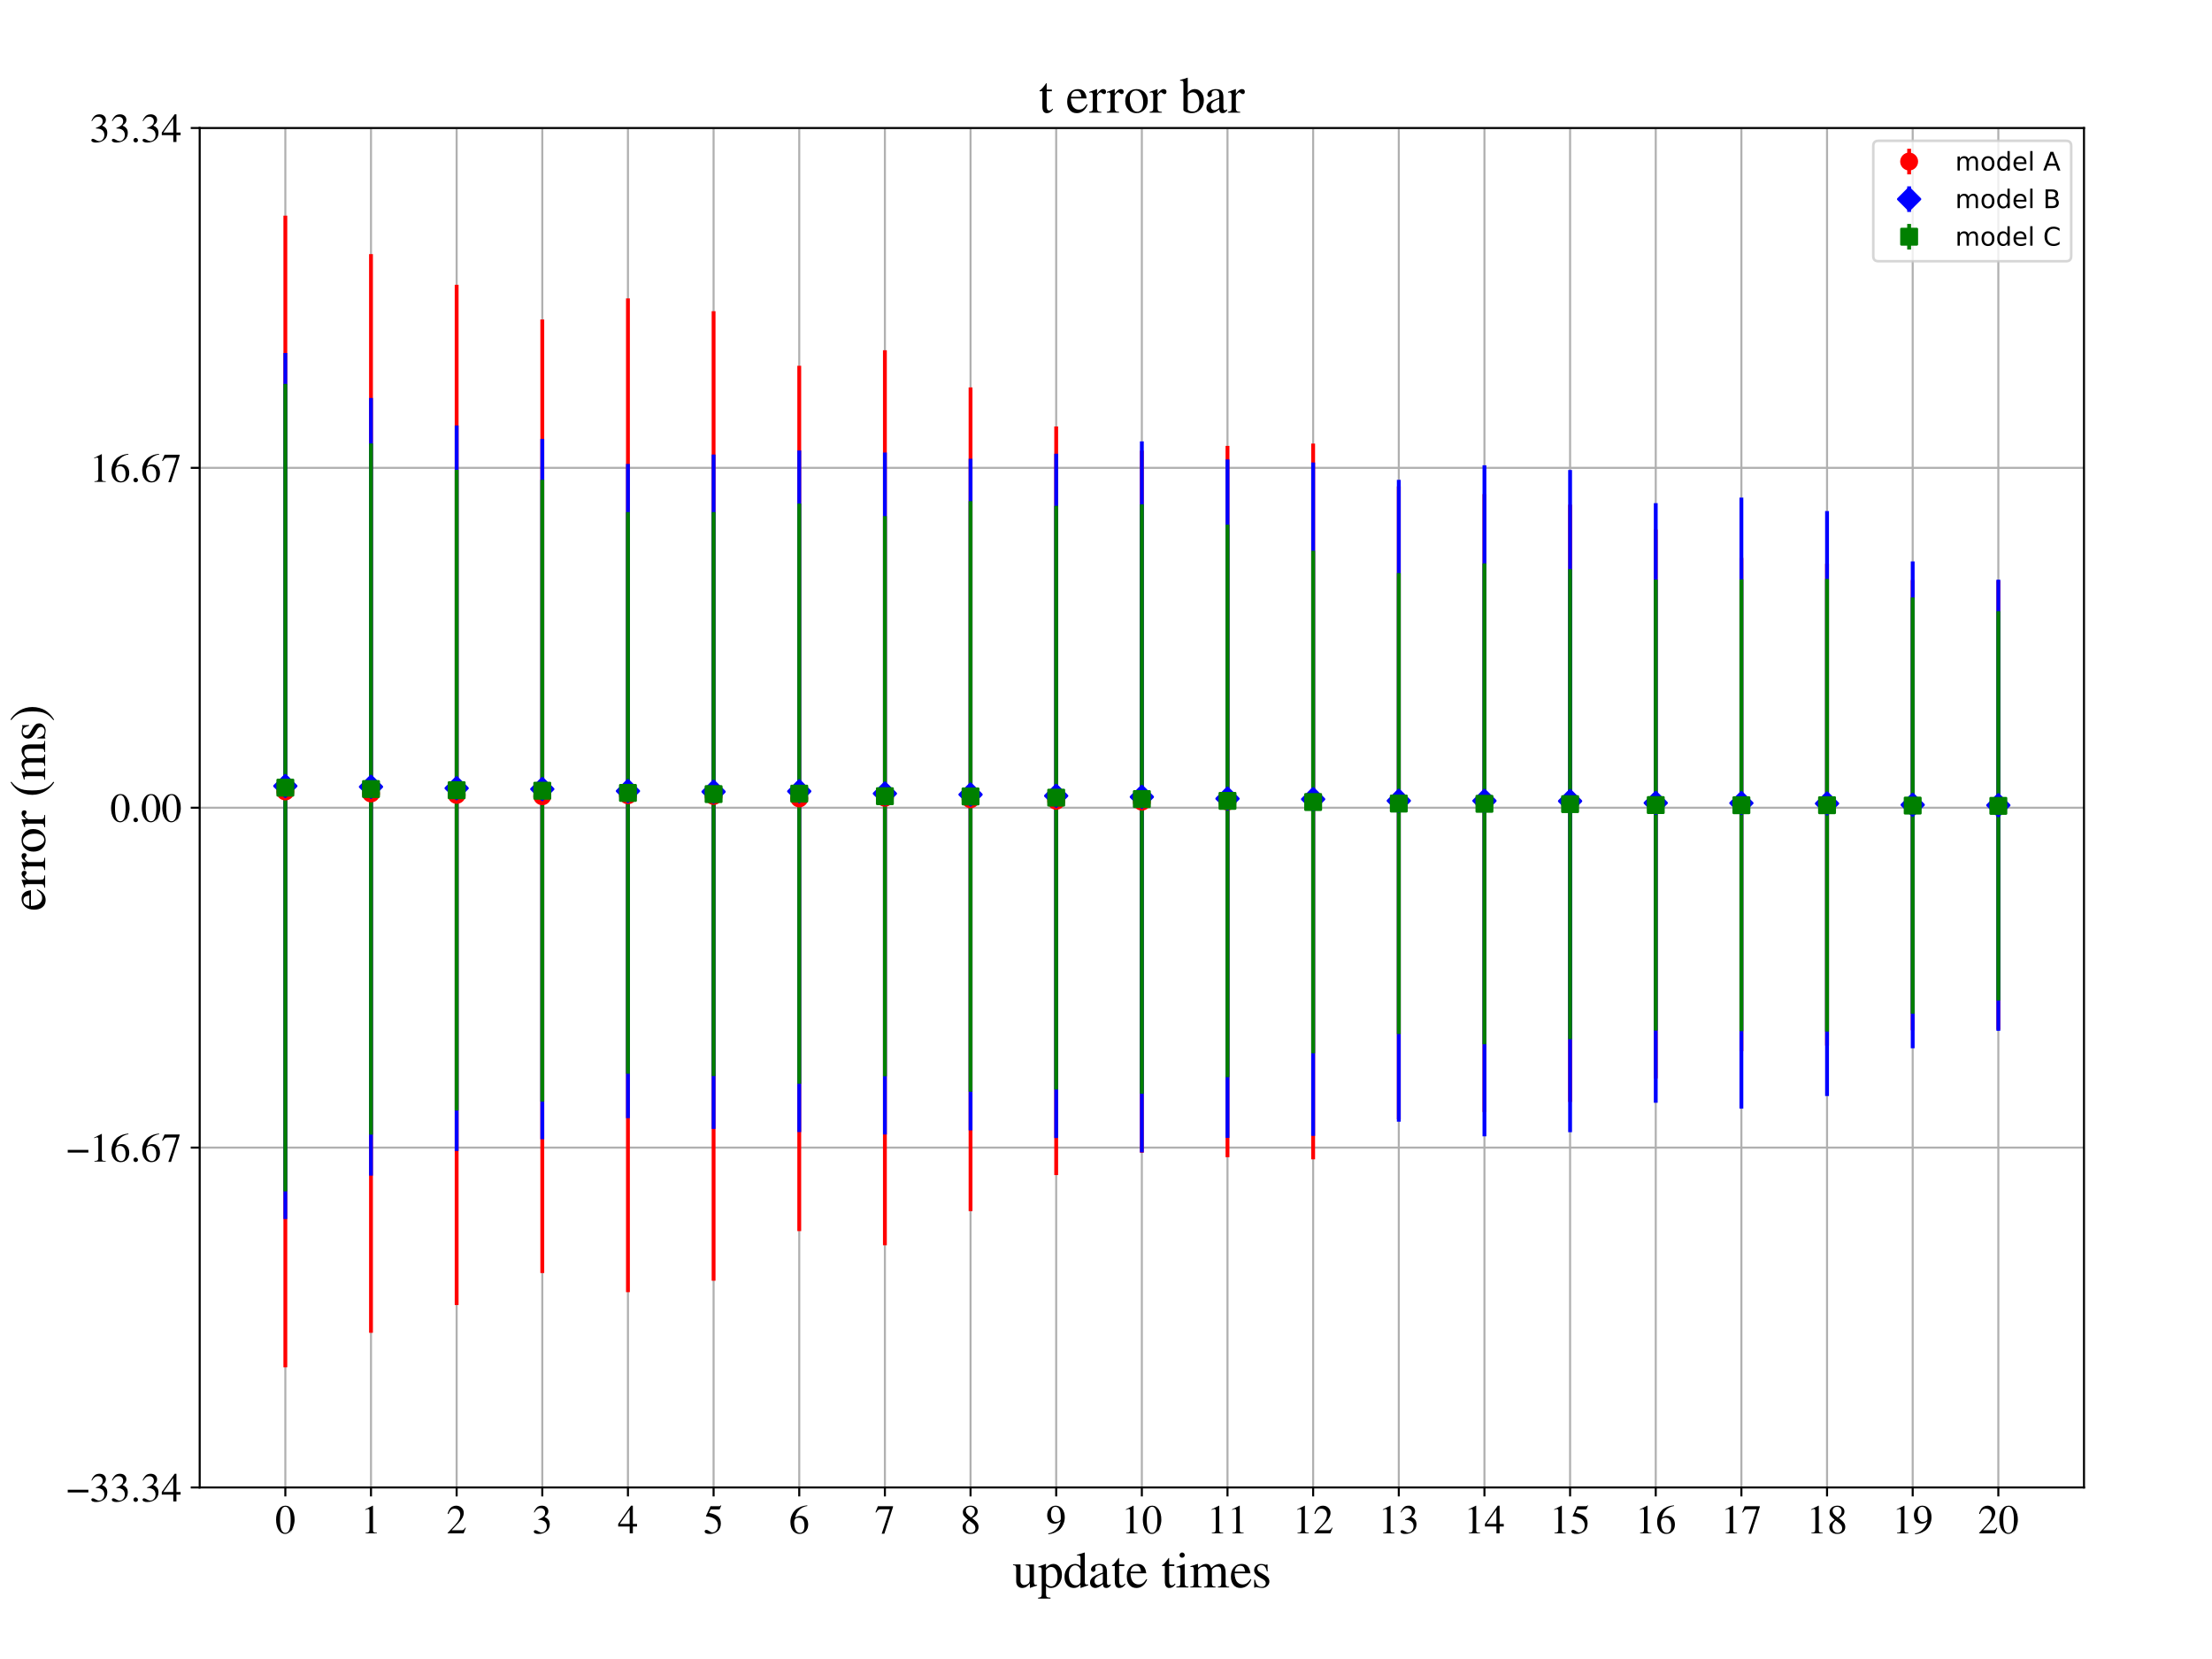 <?xml version="1.0" encoding="utf-8" standalone="no"?>
<!DOCTYPE svg PUBLIC "-//W3C//DTD SVG 1.1//EN"
  "http://www.w3.org/Graphics/SVG/1.1/DTD/svg11.dtd">
<!-- Created with matplotlib (https://matplotlib.org/) -->
<svg height="648pt" version="1.1" viewBox="0 0 864 648" width="864pt" xmlns="http://www.w3.org/2000/svg" xmlns:xlink="http://www.w3.org/1999/xlink">
 <defs>
  <style type="text/css">
*{stroke-linecap:butt;stroke-linejoin:round;}
  </style>
 </defs>
 <g id="figure_1">
  <g id="patch_1">
   <path d="M 0 648 
L 864 648 
L 864 0 
L 0 0 
z
" style="fill:#ffffff;"/>
  </g>
  <g id="axes_1">
   <g id="patch_2">
    <path d="M 78 581 
L 814 581 
L 814 50 
L 78 50 
z
" style="fill:#ffffff;"/>
   </g>
   <g id="matplotlib.axis_1">
    <g id="xtick_1">
     <g id="line2d_1">
      <path clip-path="url(#pf1cd68a238)" d="M 111.455 581 
L 111.455 50 
" style="fill:none;stroke:#b0b0b0;stroke-linecap:square;stroke-width:0.8;"/>
     </g>
     <g id="line2d_2">
      <defs>
       <path d="M 0 0 
L 0 3.5 
" id="m8380dbea82" style="stroke:#000000;stroke-width:0.8;"/>
      </defs>
      <g>
       <use style="stroke:#000000;stroke-width:0.8;" x="111.455" xlink:href="#m8380dbea82" y="581"/>
      </g>
     </g>
     <g id="text_1">
      <!-- 0 -->
      <defs>
       <path d="M 47.594 17.797 
Q 35.203 -1.406 25 -1.406 
Q 14.797 -1.406 8.594 8.391 
Q 2.406 18.203 2.406 33.594 
Q 2.406 48.094 8.594 57.844 
Q 14.797 67.594 25.406 67.594 
Q 35.203 67.594 41.391 58 
Q 47.594 48.406 47.594 33 
Q 47.594 17.797 35.203 -1.406 
z
M 25.094 65 
Q 12 65 12 32.703 
Q 12 1.203 25 1.203 
Q 38 1.203 38 32.797 
Q 38 48.5 34.703 56.75 
Q 31.406 65 25.094 65 
z
" id="FreeSerif-48"/>
      </defs>
      <g transform="translate(107.455 598.928)scale(0.16 -0.16)">
       <use xlink:href="#FreeSerif-48"/>
      </g>
     </g>
    </g>
    <g id="xtick_2">
     <g id="line2d_3">
      <path clip-path="url(#pf1cd68a238)" d="M 144.909 581 
L 144.909 50 
" style="fill:none;stroke:#b0b0b0;stroke-linecap:square;stroke-width:0.8;"/>
     </g>
     <g id="line2d_4">
      <g>
       <use style="stroke:#000000;stroke-width:0.8;" x="144.909" xlink:href="#m8380dbea82" y="581"/>
      </g>
     </g>
     <g id="text_2">
      <!-- 1 -->
      <defs>
       <path d="M 18.297 59.297 
Q 16.5 59.297 11.094 57.094 
L 11.094 58.5 
L 29.094 67.594 
L 29.906 67.406 
L 29.906 7.406 
Q 29.906 3.797 31.703 2.688 
Q 33.5 1.594 39.406 1.5 
L 39.406 0 
L 11.797 0 
L 11.797 1.5 
Q 17.406 1.703 19.344 3.141 
Q 21.297 4.594 21.297 9.297 
L 21.297 54.594 
Q 21.297 59.297 18.297 59.297 
z
" id="FreeSerif-49"/>
      </defs>
      <g transform="translate(140.909 598.928)scale(0.16 -0.16)">
       <use xlink:href="#FreeSerif-49"/>
      </g>
     </g>
    </g>
    <g id="xtick_3">
     <g id="line2d_5">
      <path clip-path="url(#pf1cd68a238)" d="M 178.364 581 
L 178.364 50 
" style="fill:none;stroke:#b0b0b0;stroke-linecap:square;stroke-width:0.8;"/>
     </g>
     <g id="line2d_6">
      <g>
       <use style="stroke:#000000;stroke-width:0.8;" x="178.364" xlink:href="#m8380dbea82" y="581"/>
      </g>
     </g>
     <g id="text_3">
      <!-- 2 -->
      <defs>
       <path d="M 3.094 47.703 
Q 3.594 50 4.094 51.703 
Q 4.594 53.406 6.25 56.656 
Q 7.906 59.906 9.953 62.047 
Q 12 64.203 15.641 65.891 
Q 19.297 67.594 23.906 67.594 
Q 31.703 67.594 37.047 62.5 
Q 42.406 57.406 42.406 49.906 
Q 42.406 38.594 29.594 25.203 
L 12.797 7.594 
L 36.703 7.594 
Q 40.094 7.594 41.75 8.75 
Q 43.406 9.906 46.203 14.203 
L 47.5 13.703 
L 42 0 
L 3 0 
L 3 1.203 
L 20.797 20.094 
Q 33.797 33.906 33.797 46.094 
Q 33.797 52.406 29.891 56.297 
Q 26 60.203 19.703 60.203 
Q 14.5 60.203 11.344 57.344 
Q 8.203 54.5 5.203 47.203 
z
" id="FreeSerif-50"/>
      </defs>
      <g transform="translate(174.364 598.928)scale(0.16 -0.16)">
       <use xlink:href="#FreeSerif-50"/>
      </g>
     </g>
    </g>
    <g id="xtick_4">
     <g id="line2d_7">
      <path clip-path="url(#pf1cd68a238)" d="M 211.818 581 
L 211.818 50 
" style="fill:none;stroke:#b0b0b0;stroke-linecap:square;stroke-width:0.8;"/>
     </g>
     <g id="line2d_8">
      <g>
       <use style="stroke:#000000;stroke-width:0.8;" x="211.818" xlink:href="#m8380dbea82" y="581"/>
      </g>
     </g>
     <g id="text_4">
      <!-- 3 -->
      <defs>
       <path d="M 8.094 7.797 
Q 10.406 7.797 14.953 5 
Q 19.5 2.203 22.906 2.203 
Q 28.406 2.203 32.203 6.5 
Q 36 10.797 36 17.094 
Q 36 21 34.641 24 
Q 33.297 27 31.188 28.641 
Q 29.094 30.297 26.188 31.344 
Q 23.297 32.406 20.75 32.703 
Q 18.203 33 15.297 33 
L 15.297 34.297 
Q 18.703 35.5 21.141 36.641 
Q 23.594 37.797 26.297 39.75 
Q 29 41.703 30.453 44.5 
Q 31.906 47.297 31.906 50.906 
Q 31.906 55.594 28.844 58.594 
Q 25.797 61.594 20.906 61.594 
Q 16.203 61.594 12.641 59.047 
Q 9.094 56.5 6 51 
L 4.5 51.406 
Q 7.094 58.5 11.547 63.047 
Q 16 67.594 24.203 67.594 
Q 31.094 67.594 35.438 63.797 
Q 39.797 60 39.797 53.906 
Q 39.797 49.797 37.688 46.688 
Q 35.594 43.594 30.406 40.094 
Q 36.406 37.5 39.797 33.453 
Q 43.203 29.406 43.203 21.906 
Q 43.203 11.297 35.344 4.938 
Q 27.5 -1.406 15.594 -1.406 
Q 10.406 -1.406 7.344 0.141 
Q 4.297 1.703 4.297 4.297 
Q 4.297 5.906 5.344 6.844 
Q 6.406 7.797 8.094 7.797 
z
" id="FreeSerif-51"/>
      </defs>
      <g transform="translate(207.818 598.928)scale(0.16 -0.16)">
       <use xlink:href="#FreeSerif-51"/>
      </g>
     </g>
    </g>
    <g id="xtick_5">
     <g id="line2d_9">
      <path clip-path="url(#pf1cd68a238)" d="M 245.273 581 
L 245.273 50 
" style="fill:none;stroke:#b0b0b0;stroke-linecap:square;stroke-width:0.8;"/>
     </g>
     <g id="line2d_10">
      <g>
       <use style="stroke:#000000;stroke-width:0.8;" x="245.273" xlink:href="#m8380dbea82" y="581"/>
      </g>
     </g>
     <g id="text_5">
      <!-- 4 -->
      <defs>
       <path d="M 47.203 23.094 
L 47.203 16.703 
L 37 16.703 
L 37 0 
L 29.297 0 
L 29.297 16.703 
L 1.203 16.703 
L 1.203 23.094 
L 32.594 67.594 
L 37 67.594 
L 37 23.094 
z
M 29.203 23.094 
L 29.203 57.406 
L 5.203 23.094 
z
" id="FreeSerif-52"/>
      </defs>
      <g transform="translate(241.273 598.928)scale(0.16 -0.16)">
       <use xlink:href="#FreeSerif-52"/>
      </g>
     </g>
    </g>
    <g id="xtick_6">
     <g id="line2d_11">
      <path clip-path="url(#pf1cd68a238)" d="M 278.727 581 
L 278.727 50 
" style="fill:none;stroke:#b0b0b0;stroke-linecap:square;stroke-width:0.8;"/>
     </g>
     <g id="line2d_12">
      <g>
       <use style="stroke:#000000;stroke-width:0.8;" x="278.727" xlink:href="#m8380dbea82" y="581"/>
      </g>
     </g>
     <g id="text_6">
      <!-- 5 -->
      <defs>
       <path d="M 35.703 19.406 
Q 35.703 24.703 33.344 28.797 
Q 31 32.906 27.641 35.156 
Q 24.297 37.406 20.141 38.844 
Q 16 40.297 12.953 40.75 
Q 9.906 41.203 7.594 41.203 
Q 6.406 41.203 6.406 42 
Q 6.406 42.297 6.5 42.5 
L 17.406 66.203 
L 38.297 66.203 
Q 39.906 66.203 40.844 66.703 
Q 41.797 67.203 42.906 68.797 
L 43.797 68.094 
L 40 59.203 
Q 39.594 58.297 37.703 58.297 
L 18.094 58.297 
L 13.906 49.797 
Q 28.5 47.203 35.594 41.344 
Q 42.703 35.5 42.703 24.203 
Q 42.703 18.297 40.844 13.688 
Q 39 9.094 36.141 6.297 
Q 33.297 3.5 29.547 1.703 
Q 25.797 -0.094 22.344 -0.75 
Q 18.906 -1.406 15.406 -1.406 
Q 9.797 -1.406 6.5 0.25 
Q 3.203 1.906 3.203 4.797 
Q 3.203 8.5 7.5 8.5 
Q 10.297 8.5 14.75 5.391 
Q 19.203 2.297 21.797 2.297 
Q 27.703 2.297 31.703 7.25 
Q 35.703 12.203 35.703 19.406 
z
" id="FreeSerif-53"/>
      </defs>
      <g transform="translate(274.727 598.928)scale(0.16 -0.16)">
       <use xlink:href="#FreeSerif-53"/>
      </g>
     </g>
    </g>
    <g id="xtick_7">
     <g id="line2d_13">
      <path clip-path="url(#pf1cd68a238)" d="M 312.182 581 
L 312.182 50 
" style="fill:none;stroke:#b0b0b0;stroke-linecap:square;stroke-width:0.8;"/>
     </g>
     <g id="line2d_14">
      <g>
       <use style="stroke:#000000;stroke-width:0.8;" x="312.182" xlink:href="#m8380dbea82" y="581"/>
      </g>
     </g>
     <g id="text_7">
      <!-- 6 -->
      <defs>
       <path d="M 25.797 -1.406 
Q 15.703 -1.406 9.547 6.641 
Q 3.406 14.703 3.406 27.906 
Q 3.406 32 4.203 36.344 
Q 5 40.703 7.703 46.25 
Q 10.406 51.797 14.703 56.188 
Q 19 60.594 26.75 64.047 
Q 34.5 67.5 44.594 68.406 
L 44.797 66.797 
Q 33 64.906 25.094 57.25 
Q 17.203 49.594 15.203 38.297 
Q 19.906 41.094 22.297 41.938 
Q 24.703 42.797 28 42.797 
Q 36.594 42.797 41.688 37.141 
Q 46.797 31.5 46.797 21.906 
Q 46.797 11.594 40.938 5.094 
Q 35.094 -1.406 25.797 -1.406 
z
M 24.203 38.203 
Q 17.406 38.203 15.047 35.203 
Q 12.703 32.203 12.703 26.297 
Q 12.703 14.703 16.5 8.047 
Q 20.297 1.406 26.906 1.406 
Q 32.203 1.406 35 5.844 
Q 37.797 10.297 37.797 18.5 
Q 37.797 27.906 34.25 33.047 
Q 30.703 38.203 24.203 38.203 
z
" id="FreeSerif-54"/>
      </defs>
      <g transform="translate(308.182 598.928)scale(0.16 -0.16)">
       <use xlink:href="#FreeSerif-54"/>
      </g>
     </g>
    </g>
    <g id="xtick_8">
     <g id="line2d_15">
      <path clip-path="url(#pf1cd68a238)" d="M 345.636 581 
L 345.636 50 
" style="fill:none;stroke:#b0b0b0;stroke-linecap:square;stroke-width:0.8;"/>
     </g>
     <g id="line2d_16">
      <g>
       <use style="stroke:#000000;stroke-width:0.8;" x="345.636" xlink:href="#m8380dbea82" y="581"/>
      </g>
     </g>
     <g id="text_8">
      <!-- 7 -->
      <defs>
       <path d="M 44.906 66.203 
L 44.906 64.594 
L 23.703 -0.797 
L 17.203 -0.797 
L 37 58.797 
L 15.297 58.797 
Q 11.203 58.797 9.047 57.297 
Q 6.906 55.797 3.703 50.703 
L 2 51.5 
L 7.906 66.203 
z
" id="FreeSerif-55"/>
      </defs>
      <g transform="translate(341.636 598.928)scale(0.16 -0.16)">
       <use xlink:href="#FreeSerif-55"/>
      </g>
     </g>
    </g>
    <g id="xtick_9">
     <g id="line2d_17">
      <path clip-path="url(#pf1cd68a238)" d="M 379.091 581 
L 379.091 50 
" style="fill:none;stroke:#b0b0b0;stroke-linecap:square;stroke-width:0.8;"/>
     </g>
     <g id="line2d_18">
      <g>
       <use style="stroke:#000000;stroke-width:0.8;" x="379.091" xlink:href="#m8380dbea82" y="581"/>
      </g>
     </g>
     <g id="text_9">
      <!-- 8 -->
      <defs>
       <path d="M 29 37.094 
Q 38 30.406 41.25 25.844 
Q 44.5 21.297 44.5 15.5 
Q 44.5 7.797 39.141 3.188 
Q 33.797 -1.406 24.797 -1.406 
Q 16.297 -1.406 10.938 3.188 
Q 5.594 7.797 5.594 15.094 
Q 5.594 20.203 8.047 23.641 
Q 10.5 27.094 18.594 33.203 
Q 10.703 40.094 8.453 43.5 
Q 6.203 46.906 6.203 51.797 
Q 6.203 58.594 11.594 63.094 
Q 17 67.594 25.203 67.594 
Q 32.703 67.594 37.547 63.594 
Q 42.406 59.594 42.406 53.406 
Q 42.406 48.297 39.406 44.688 
Q 36.406 41.094 29 37.094 
z
M 21.203 31.203 
Q 16.797 27.703 15 24.203 
Q 13.203 20.703 13.203 15.906 
Q 13.203 9.406 16.703 5.406 
Q 20.203 1.406 25.906 1.406 
Q 30.797 1.406 33.844 4.453 
Q 36.906 7.5 36.906 12.406 
Q 36.906 14 36.547 15.391 
Q 36.203 16.797 35.844 17.844 
Q 35.5 18.906 34.453 20.203 
Q 33.406 21.5 32.75 22.25 
Q 32.094 23 30.391 24.391 
Q 28.703 25.797 27.844 26.391 
Q 27 27 24.641 28.703 
Q 22.297 30.406 21.203 31.203 
z
M 26.094 38.906 
Q 26.203 39 27.453 39.844 
Q 28.703 40.703 29.25 41.203 
Q 29.797 41.703 30.938 42.75 
Q 32.094 43.797 32.688 44.75 
Q 33.297 45.703 34.047 47.047 
Q 34.797 48.406 35.141 50.047 
Q 35.5 51.703 35.5 53.5 
Q 35.5 58.703 32.5 61.75 
Q 29.5 64.797 24.406 64.797 
Q 19.703 64.797 16.641 62 
Q 13.594 59.203 13.594 54.906 
Q 13.594 50.703 16.5 47 
Q 19.406 43.297 26.094 38.906 
z
" id="FreeSerif-56"/>
      </defs>
      <g transform="translate(375.091 598.928)scale(0.16 -0.16)">
       <use xlink:href="#FreeSerif-56"/>
      </g>
     </g>
    </g>
    <g id="xtick_10">
     <g id="line2d_19">
      <path clip-path="url(#pf1cd68a238)" d="M 412.545 581 
L 412.545 50 
" style="fill:none;stroke:#b0b0b0;stroke-linecap:square;stroke-width:0.8;"/>
     </g>
     <g id="line2d_20">
      <g>
       <use style="stroke:#000000;stroke-width:0.8;" x="412.545" xlink:href="#m8380dbea82" y="581"/>
      </g>
     </g>
     <g id="text_10">
      <!-- 9 -->
      <defs>
       <path d="M 5.906 -2.203 
L 5.594 -0.203 
Q 17 1.797 24.953 9.5 
Q 32.906 17.203 36 29.406 
Q 28.594 23.703 21 23.703 
Q 12.906 23.703 7.953 29.297 
Q 3 34.906 3 44 
Q 3 54.094 8.953 60.844 
Q 14.906 67.594 23.797 67.594 
Q 33.5 67.594 39.703 59.688 
Q 45.906 51.797 45.906 39.406 
Q 45.906 35.406 45.203 31.203 
Q 44.5 27 41.953 21.25 
Q 39.406 15.5 35.297 10.953 
Q 31.203 6.406 23.594 2.703 
Q 16 -1 5.906 -2.203 
z
M 24.594 28 
Q 26.5 28 28.891 28.547 
Q 31.297 29.094 33.75 30.938 
Q 36.203 32.797 36.203 35.5 
L 36.203 39.406 
Q 36.203 64.797 23 64.797 
Q 19.906 64.797 17.703 63.141 
Q 15.5 61.5 14.344 58.797 
Q 13.203 56.094 12.703 53.297 
Q 12.203 50.5 12.203 47.406 
Q 12.203 38.5 15.547 33.25 
Q 18.906 28 24.594 28 
z
" id="FreeSerif-57"/>
      </defs>
      <g transform="translate(408.545 598.928)scale(0.16 -0.16)">
       <use xlink:href="#FreeSerif-57"/>
      </g>
     </g>
    </g>
    <g id="xtick_11">
     <g id="line2d_21">
      <path clip-path="url(#pf1cd68a238)" d="M 446 581 
L 446 50 
" style="fill:none;stroke:#b0b0b0;stroke-linecap:square;stroke-width:0.8;"/>
     </g>
     <g id="line2d_22">
      <g>
       <use style="stroke:#000000;stroke-width:0.8;" x="446" xlink:href="#m8380dbea82" y="581"/>
      </g>
     </g>
     <g id="text_11">
      <!-- 10 -->
      <g transform="translate(438 598.928)scale(0.16 -0.16)">
       <use xlink:href="#FreeSerif-49"/>
       <use x="50" xlink:href="#FreeSerif-48"/>
      </g>
     </g>
    </g>
    <g id="xtick_12">
     <g id="line2d_23">
      <path clip-path="url(#pf1cd68a238)" d="M 479.455 581 
L 479.455 50 
" style="fill:none;stroke:#b0b0b0;stroke-linecap:square;stroke-width:0.8;"/>
     </g>
     <g id="line2d_24">
      <g>
       <use style="stroke:#000000;stroke-width:0.8;" x="479.455" xlink:href="#m8380dbea82" y="581"/>
      </g>
     </g>
     <g id="text_12">
      <!-- 11 -->
      <g transform="translate(471.455 598.928)scale(0.16 -0.16)">
       <use xlink:href="#FreeSerif-49"/>
       <use x="50" xlink:href="#FreeSerif-49"/>
      </g>
     </g>
    </g>
    <g id="xtick_13">
     <g id="line2d_25">
      <path clip-path="url(#pf1cd68a238)" d="M 512.909 581 
L 512.909 50 
" style="fill:none;stroke:#b0b0b0;stroke-linecap:square;stroke-width:0.8;"/>
     </g>
     <g id="line2d_26">
      <g>
       <use style="stroke:#000000;stroke-width:0.8;" x="512.909" xlink:href="#m8380dbea82" y="581"/>
      </g>
     </g>
     <g id="text_13">
      <!-- 12 -->
      <g transform="translate(504.909 598.928)scale(0.16 -0.16)">
       <use xlink:href="#FreeSerif-49"/>
       <use x="50" xlink:href="#FreeSerif-50"/>
      </g>
     </g>
    </g>
    <g id="xtick_14">
     <g id="line2d_27">
      <path clip-path="url(#pf1cd68a238)" d="M 546.364 581 
L 546.364 50 
" style="fill:none;stroke:#b0b0b0;stroke-linecap:square;stroke-width:0.8;"/>
     </g>
     <g id="line2d_28">
      <g>
       <use style="stroke:#000000;stroke-width:0.8;" x="546.364" xlink:href="#m8380dbea82" y="581"/>
      </g>
     </g>
     <g id="text_14">
      <!-- 13 -->
      <g transform="translate(538.364 598.928)scale(0.16 -0.16)">
       <use xlink:href="#FreeSerif-49"/>
       <use x="50" xlink:href="#FreeSerif-51"/>
      </g>
     </g>
    </g>
    <g id="xtick_15">
     <g id="line2d_29">
      <path clip-path="url(#pf1cd68a238)" d="M 579.818 581 
L 579.818 50 
" style="fill:none;stroke:#b0b0b0;stroke-linecap:square;stroke-width:0.8;"/>
     </g>
     <g id="line2d_30">
      <g>
       <use style="stroke:#000000;stroke-width:0.8;" x="579.818" xlink:href="#m8380dbea82" y="581"/>
      </g>
     </g>
     <g id="text_15">
      <!-- 14 -->
      <g transform="translate(571.818 598.928)scale(0.16 -0.16)">
       <use xlink:href="#FreeSerif-49"/>
       <use x="50" xlink:href="#FreeSerif-52"/>
      </g>
     </g>
    </g>
    <g id="xtick_16">
     <g id="line2d_31">
      <path clip-path="url(#pf1cd68a238)" d="M 613.273 581 
L 613.273 50 
" style="fill:none;stroke:#b0b0b0;stroke-linecap:square;stroke-width:0.8;"/>
     </g>
     <g id="line2d_32">
      <g>
       <use style="stroke:#000000;stroke-width:0.8;" x="613.273" xlink:href="#m8380dbea82" y="581"/>
      </g>
     </g>
     <g id="text_16">
      <!-- 15 -->
      <g transform="translate(605.273 598.928)scale(0.16 -0.16)">
       <use xlink:href="#FreeSerif-49"/>
       <use x="50" xlink:href="#FreeSerif-53"/>
      </g>
     </g>
    </g>
    <g id="xtick_17">
     <g id="line2d_33">
      <path clip-path="url(#pf1cd68a238)" d="M 646.727 581 
L 646.727 50 
" style="fill:none;stroke:#b0b0b0;stroke-linecap:square;stroke-width:0.8;"/>
     </g>
     <g id="line2d_34">
      <g>
       <use style="stroke:#000000;stroke-width:0.8;" x="646.727" xlink:href="#m8380dbea82" y="581"/>
      </g>
     </g>
     <g id="text_17">
      <!-- 16 -->
      <g transform="translate(638.727 598.928)scale(0.16 -0.16)">
       <use xlink:href="#FreeSerif-49"/>
       <use x="50" xlink:href="#FreeSerif-54"/>
      </g>
     </g>
    </g>
    <g id="xtick_18">
     <g id="line2d_35">
      <path clip-path="url(#pf1cd68a238)" d="M 680.182 581 
L 680.182 50 
" style="fill:none;stroke:#b0b0b0;stroke-linecap:square;stroke-width:0.8;"/>
     </g>
     <g id="line2d_36">
      <g>
       <use style="stroke:#000000;stroke-width:0.8;" x="680.182" xlink:href="#m8380dbea82" y="581"/>
      </g>
     </g>
     <g id="text_18">
      <!-- 17 -->
      <g transform="translate(672.182 598.928)scale(0.16 -0.16)">
       <use xlink:href="#FreeSerif-49"/>
       <use x="50" xlink:href="#FreeSerif-55"/>
      </g>
     </g>
    </g>
    <g id="xtick_19">
     <g id="line2d_37">
      <path clip-path="url(#pf1cd68a238)" d="M 713.636 581 
L 713.636 50 
" style="fill:none;stroke:#b0b0b0;stroke-linecap:square;stroke-width:0.8;"/>
     </g>
     <g id="line2d_38">
      <g>
       <use style="stroke:#000000;stroke-width:0.8;" x="713.636" xlink:href="#m8380dbea82" y="581"/>
      </g>
     </g>
     <g id="text_19">
      <!-- 18 -->
      <g transform="translate(705.636 598.928)scale(0.16 -0.16)">
       <use xlink:href="#FreeSerif-49"/>
       <use x="50" xlink:href="#FreeSerif-56"/>
      </g>
     </g>
    </g>
    <g id="xtick_20">
     <g id="line2d_39">
      <path clip-path="url(#pf1cd68a238)" d="M 747.091 581 
L 747.091 50 
" style="fill:none;stroke:#b0b0b0;stroke-linecap:square;stroke-width:0.8;"/>
     </g>
     <g id="line2d_40">
      <g>
       <use style="stroke:#000000;stroke-width:0.8;" x="747.091" xlink:href="#m8380dbea82" y="581"/>
      </g>
     </g>
     <g id="text_20">
      <!-- 19 -->
      <g transform="translate(739.091 598.928)scale(0.16 -0.16)">
       <use xlink:href="#FreeSerif-49"/>
       <use x="50" xlink:href="#FreeSerif-57"/>
      </g>
     </g>
    </g>
    <g id="xtick_21">
     <g id="line2d_41">
      <path clip-path="url(#pf1cd68a238)" d="M 780.545 581 
L 780.545 50 
" style="fill:none;stroke:#b0b0b0;stroke-linecap:square;stroke-width:0.8;"/>
     </g>
     <g id="line2d_42">
      <g>
       <use style="stroke:#000000;stroke-width:0.8;" x="780.545" xlink:href="#m8380dbea82" y="581"/>
      </g>
     </g>
     <g id="text_21">
      <!-- 20 -->
      <g transform="translate(772.545 598.928)scale(0.16 -0.16)">
       <use xlink:href="#FreeSerif-50"/>
       <use x="50" xlink:href="#FreeSerif-48"/>
      </g>
     </g>
    </g>
    <g id="text_22">
     <!-- update times -->
     <defs>
      <path d="M 48 5 
L 48 3.594 
Q 40.203 1.5 34.297 -0.906 
L 33.906 -0.703 
L 33.906 7.594 
Q 33.594 7.297 32.141 5.797 
Q 30.703 4.297 30.094 3.75 
Q 29.5 3.203 28.047 2.047 
Q 26.594 0.906 25.5 0.406 
Q 24.406 -0.094 22.703 -0.547 
Q 21 -1 19.297 -1 
Q 13.797 -1 10.5 2.547 
Q 7.203 6.094 7.203 12 
L 7.203 37.203 
Q 7.203 40.703 5.891 42.047 
Q 4.594 43.406 1 43.594 
L 1 45 
L 15.594 45 
L 15.594 12.406 
Q 15.594 9.297 17.688 7.047 
Q 19.797 4.797 22.703 4.797 
Q 23.797 4.797 25.297 5.094 
Q 26.797 5.406 28.75 6.25 
Q 30.703 7.094 32.047 8.938 
Q 33.406 10.797 33.406 13.5 
L 33.406 37 
Q 33.406 40.703 32.047 41.891 
Q 30.703 43.094 26 43.297 
L 26 45 
L 41.797 45 
L 41.797 10.703 
Q 41.797 7.203 42.891 6.094 
Q 44 5 47.5 5 
z
" id="FreeSerif-117"/>
      <path d="M 1.406 39.297 
L 1.406 40.906 
Q 7.703 42.797 15.797 46 
L 16.406 45.797 
L 16.406 38.094 
Q 22.797 46 30.797 46 
Q 38.094 46 42.797 40 
Q 47.5 34 47.5 24.703 
Q 47.5 13.797 41.453 6.391 
Q 35.406 -1 26.5 -1 
Q 23.297 -1 21.141 -0.094 
Q 19 0.797 16.406 3.297 
L 16.406 -12.406 
Q 16.406 -17.094 18 -18.438 
Q 19.594 -19.797 25.203 -19.906 
L 25.203 -21.703 
L 1 -21.703 
L 1 -20 
Q 5.406 -19.594 6.703 -18.297 
Q 8 -17 8 -13.094 
L 8 33.703 
Q 8 37.203 7.203 38.297 
Q 6.406 39.406 3.906 39.406 
Q 2.297 39.406 1.406 39.297 
z
M 16.406 33.406 
L 16.406 8.797 
Q 16.406 6.594 19.844 4.391 
Q 23.297 2.203 26.797 2.203 
Q 32.203 2.203 35.547 7.344 
Q 38.906 12.5 38.906 20.797 
Q 38.906 29.5 35.547 34.75 
Q 32.203 40 26.594 40 
Q 23.094 40 19.75 37.797 
Q 16.406 35.594 16.406 33.406 
z
" id="FreeSerif-112"/>
      <path d="M 34.203 -1 
L 33.797 -0.703 
L 33.797 5.703 
Q 29 -1 21 -1 
Q 12.703 -1 7.594 4.953 
Q 2.5 10.906 2.5 20.5 
Q 2.5 31.094 8.594 38.547 
Q 14.703 46 23.297 46 
Q 28.703 46 33.797 41.703 
L 33.797 57.297 
Q 33.797 60.406 32.891 61.406 
Q 32 62.406 29.203 62.406 
Q 27.797 62.406 27 62.297 
L 27 63.906 
Q 36.094 66.297 41.703 68.297 
L 42.203 68.094 
L 42.203 11.406 
Q 42.203 7.906 43.047 6.797 
Q 43.906 5.703 46.594 5.703 
Q 47.094 5.703 48.906 5.797 
L 48.906 4.203 
z
M 24.906 4.203 
Q 28.703 4.203 31.25 6.344 
Q 33.797 8.5 33.797 10.203 
L 33.797 33.203 
Q 33.797 37.203 30.688 40.203 
Q 27.594 43.203 23.594 43.203 
Q 17.906 43.203 14.5 38.094 
Q 11.094 33 11.094 24.5 
Q 11.094 15.297 14.891 9.75 
Q 18.703 4.203 24.906 4.203 
z
" id="FreeSerif-100"/>
      <path d="M 2.5 9.703 
Q 2.5 11.5 2.891 13.047 
Q 3.297 14.594 4.297 15.938 
Q 5.297 17.297 6.188 18.391 
Q 7.094 19.5 8.891 20.641 
Q 10.703 21.797 11.891 22.547 
Q 13.094 23.297 15.547 24.344 
Q 18 25.406 19.297 25.953 
Q 20.594 26.5 23.391 27.594 
Q 26.203 28.703 27.5 29.203 
L 27.5 35.297 
Q 27.5 43.594 19.906 43.594 
Q 16.906 43.594 14.797 42.141 
Q 12.703 40.703 12.703 38.703 
Q 12.703 37.906 12.953 36.5 
Q 13.203 35.094 13.203 34.703 
Q 13.203 33 11.844 31.75 
Q 10.5 30.5 8.703 30.5 
Q 7 30.5 5.703 31.797 
Q 4.406 33.094 4.406 34.797 
Q 4.406 39.5 9.25 42.75 
Q 14.094 46 21.203 46 
Q 29.406 46 32.5 42.047 
Q 35.594 38.094 35.594 30 
L 35.594 10.5 
Q 35.594 7.203 36.25 5.953 
Q 36.906 4.703 38.594 4.703 
Q 40.703 4.703 43 6.594 
L 43 4 
Q 40.406 1.094 38.453 0.047 
Q 36.5 -1 34 -1 
Q 30.906 -1 29.453 0.703 
Q 28 2.406 27.594 6.297 
Q 19 -1 13 -1 
Q 8.406 -1 5.453 2 
Q 2.5 5 2.5 9.703 
z
M 27.5 12.297 
L 27.5 26.797 
Q 18.5 23.5 14.891 20.391 
Q 11.297 17.297 11.297 12.906 
Q 11.297 8.797 13.297 6.797 
Q 15.297 4.797 17.594 4.797 
Q 21 4.797 24.906 7.094 
Q 26.5 8 27 9 
Q 27.5 10 27.5 12.297 
z
" id="FreeSerif-97"/>
      <path d="M 25.906 45 
L 25.906 41.797 
L 15.797 41.797 
L 15.797 13.203 
Q 15.797 8.5 17 6.344 
Q 18.203 4.203 21 4.203 
Q 24.094 4.203 27 7.703 
L 28.297 6.594 
Q 23.5 -1 16.297 -1 
Q 7.406 -1 7.406 11.703 
L 7.406 41.797 
L 2.094 41.797 
Q 1.703 42.094 1.703 42.5 
Q 1.703 43 2 43.297 
Q 2.297 43.594 3.141 44.141 
Q 4 44.703 5.203 45.641 
Q 6.406 46.594 8.5 49.094 
Q 10.594 51.594 13.094 55.094 
Q 14.703 57.406 15.094 57.906 
Q 15.797 57.906 15.797 56.594 
L 15.797 45 
z
" id="FreeSerif-116"/>
      <path d="M 9.703 27.703 
Q 9.906 21.406 11.406 16.844 
Q 12.906 12.297 15.297 10.047 
Q 17.703 7.797 20.141 6.844 
Q 22.594 5.906 25.297 5.906 
Q 30.094 5.906 33.641 8.297 
Q 37.203 10.703 40.797 16.406 
L 42.406 15.703 
Q 39.297 7.594 33.797 3.297 
Q 28.297 -1 21.203 -1 
Q 12.594 -1 7.547 5.047 
Q 2.5 11.094 2.5 21.406 
Q 2.5 32.5 8.344 39.25 
Q 14.203 46 23.406 46 
Q 31 46 35.203 41.453 
Q 39.406 36.906 40.5 27.703 
z
M 9.906 30.906 
L 30.297 30.906 
Q 29.297 37.406 27.188 39.906 
Q 25.094 42.406 20.5 42.406 
Q 11.5 42.406 9.906 30.906 
z
" id="FreeSerif-101"/>
      <path id="FreeSerif-32"/>
      <path d="M 6.203 39.297 
Q 4 39.297 2 39 
L 2 40.5 
Q 9 42.5 17.5 46 
L 17.906 45.703 
L 17.906 10.203 
Q 17.906 4.797 19.156 3.344 
Q 20.406 1.906 25.297 1.5 
L 25.297 0 
L 1.594 0 
L 1.594 1.5 
Q 6.797 1.797 8.141 3.297 
Q 9.5 4.797 9.5 10.203 
L 9.5 33.406 
Q 9.5 36.703 8.75 38 
Q 8 39.297 6.203 39.297 
z
M 12.797 68.297 
Q 15 68.297 16.5 66.797 
Q 18 65.297 18 63.203 
Q 18 61 16.5 59.547 
Q 15 58.094 12.797 58.094 
Q 10.703 58.094 9.25 59.594 
Q 7.797 61.094 7.797 63.188 
Q 7.797 65.297 9.297 66.797 
Q 10.797 68.297 12.797 68.297 
z
" id="FreeSerif-105"/>
      <path d="M 1.297 39.797 
L 1.297 41.5 
Q 8.5 43.5 15.297 46 
L 16 45.797 
L 16 38.297 
Q 22.203 43 25.203 44.5 
Q 28.203 46 31.5 46 
Q 39.406 46 42.094 37.594 
Q 49.906 46 58.406 46 
Q 70 46 70 28.203 
L 70 7.594 
Q 70 2 74.297 1.703 
L 76.906 1.5 
L 76.906 0 
L 55 0 
L 55 1.5 
Q 59.406 2 60.5 3.203 
Q 61.594 4.406 61.594 8.703 
L 61.594 29.797 
Q 61.594 36 60 38.391 
Q 58.406 40.797 54.094 40.797 
Q 47.5 40.797 43.203 34.703 
L 43.203 9.5 
Q 43.203 4.797 44.641 3.188 
Q 46.094 1.594 50.406 1.5 
L 50.406 0 
L 28 0 
L 28 1.5 
Q 32.297 1.797 33.547 3.094 
Q 34.797 4.406 34.797 8.594 
L 34.797 30.297 
Q 34.797 40.797 28.203 40.797 
Q 25.406 40.797 21.953 39.391 
Q 18.5 38 16.406 34.906 
L 16.406 6.703 
Q 16.406 3.797 17.797 2.75 
Q 19.203 1.703 23.203 1.5 
L 23.203 0 
L 1 0 
L 1 1.5 
Q 5.203 1.594 6.594 3 
Q 8 4.406 8 8.5 
L 8 33.797 
Q 8 37.406 7.25 38.797 
Q 6.5 40.203 4.5 40.203 
Q 3 40.203 1.297 39.797 
z
" id="FreeSerif-109"/>
      <path d="M 26.797 44 
Q 26.906 44 28.406 45 
L 29.5 45 
L 29.906 31.406 
L 28.406 31.406 
Q 26.703 38.094 24.203 40.891 
Q 21.703 43.703 17.406 43.703 
Q 14 43.703 11.844 41.797 
Q 9.703 39.906 9.703 36.906 
Q 9.703 32.594 14 30.094 
L 24.797 23.703 
Q 29.297 21 31.25 18.25 
Q 33.203 15.5 33.203 11.797 
Q 33.203 6.594 29.047 2.797 
Q 24.906 -1 19.094 -1 
Q 16.594 -1 12.391 -0.094 
Q 8.203 0.797 7.203 0.797 
Q 5.703 0.797 4.906 -0.406 
L 3.594 -0.406 
L 3.594 15.203 
L 5.203 15.203 
Q 6.797 8.203 9 5.297 
Q 12.203 1.203 17.906 1.203 
Q 21.703 1.203 23.953 3.141 
Q 26.203 5.094 26.203 8.406 
Q 26.203 12.906 21 15.906 
L 15.203 19.203 
Q 8.797 22.797 6.141 26.094 
Q 3.5 29.406 3.5 33.594 
Q 3.5 39 7.344 42.453 
Q 11.203 45.906 17.094 45.906 
Q 20.406 45.906 23.297 44.953 
Q 26.203 44 26.797 44 
z
" id="FreeSerif-115"/>
     </defs>
     <g transform="translate(395.486 620.059)scale(0.2 -0.2)">
      <use xlink:href="#FreeSerif-117"/>
      <use x="48.984" xlink:href="#FreeSerif-112"/>
      <use x="98.984" xlink:href="#FreeSerif-100"/>
      <use x="148.884" xlink:href="#FreeSerif-97"/>
      <use x="192.369" xlink:href="#FreeSerif-116"/>
      <use x="220.669" xlink:href="#FreeSerif-101"/>
      <use x="265.069" xlink:href="#FreeSerif-32"/>
      <use x="290.069" xlink:href="#FreeSerif-116"/>
      <use x="318.369" xlink:href="#FreeSerif-105"/>
      <use x="346.153" xlink:href="#FreeSerif-109"/>
      <use x="424.037" xlink:href="#FreeSerif-101"/>
      <use x="468.422" xlink:href="#FreeSerif-115"/>
     </g>
    </g>
   </g>
   <g id="matplotlib.axis_2">
    <g id="ytick_1">
     <g id="line2d_43">
      <path clip-path="url(#pf1cd68a238)" d="M 78 581 
L 814 581 
" style="fill:none;stroke:#b0b0b0;stroke-linecap:square;stroke-width:0.8;"/>
     </g>
     <g id="line2d_44">
      <defs>
       <path d="M 0 0 
L -3.5 0 
" id="mecaca41513" style="stroke:#000000;stroke-width:0.8;"/>
      </defs>
      <g>
       <use style="stroke:#000000;stroke-width:0.8;" x="78" xlink:href="#mecaca41513" y="581"/>
      </g>
     </g>
     <g id="text_23">
      <!-- −33.34 -->
      <defs>
       <path d="M 3 22 
L 3 28.594 
L 53.406 28.594 
L 53.406 22 
z
" id="FreeSerif-8722"/>
       <path d="M 12.5 10 
Q 14.797 10 16.438 8.297 
Q 18.094 6.594 18.094 4.297 
Q 18.094 2.094 16.391 0.5 
Q 14.703 -1.094 12.406 -1.094 
Q 10.203 -1.094 8.594 0.5 
Q 7 2.094 7 4.297 
Q 7 6.594 8.641 8.297 
Q 10.297 10 12.5 10 
z
" id="FreeSerif-46"/>
      </defs>
      <g transform="translate(25.975 586.464)scale(0.16 -0.16)">
       <use xlink:href="#FreeSerif-8722"/>
       <use x="56.4" xlink:href="#FreeSerif-51"/>
       <use x="106.4" xlink:href="#FreeSerif-51"/>
       <use x="156.4" xlink:href="#FreeSerif-46"/>
       <use x="181.4" xlink:href="#FreeSerif-51"/>
       <use x="231.4" xlink:href="#FreeSerif-52"/>
      </g>
     </g>
    </g>
    <g id="ytick_2">
     <g id="line2d_45">
      <path clip-path="url(#pf1cd68a238)" d="M 78 448.25 
L 814 448.25 
" style="fill:none;stroke:#b0b0b0;stroke-linecap:square;stroke-width:0.8;"/>
     </g>
     <g id="line2d_46">
      <g>
       <use style="stroke:#000000;stroke-width:0.8;" x="78" xlink:href="#mecaca41513" y="448.25"/>
      </g>
     </g>
     <g id="text_24">
      <!-- −16.67 -->
      <g transform="translate(25.975 453.714)scale(0.16 -0.16)">
       <use xlink:href="#FreeSerif-8722"/>
       <use x="56.4" xlink:href="#FreeSerif-49"/>
       <use x="106.4" xlink:href="#FreeSerif-54"/>
       <use x="156.4" xlink:href="#FreeSerif-46"/>
       <use x="181.4" xlink:href="#FreeSerif-54"/>
       <use x="231.4" xlink:href="#FreeSerif-55"/>
      </g>
     </g>
    </g>
    <g id="ytick_3">
     <g id="line2d_47">
      <path clip-path="url(#pf1cd68a238)" d="M 78 315.5 
L 814 315.5 
" style="fill:none;stroke:#b0b0b0;stroke-linecap:square;stroke-width:0.8;"/>
     </g>
     <g id="line2d_48">
      <g>
       <use style="stroke:#000000;stroke-width:0.8;" x="78" xlink:href="#mecaca41513" y="315.5"/>
      </g>
     </g>
     <g id="text_25">
      <!-- 0.00 -->
      <g transform="translate(43 320.964)scale(0.16 -0.16)">
       <use xlink:href="#FreeSerif-48"/>
       <use x="50" xlink:href="#FreeSerif-46"/>
       <use x="75" xlink:href="#FreeSerif-48"/>
       <use x="125" xlink:href="#FreeSerif-48"/>
      </g>
     </g>
    </g>
    <g id="ytick_4">
     <g id="line2d_49">
      <path clip-path="url(#pf1cd68a238)" d="M 78 182.75 
L 814 182.75 
" style="fill:none;stroke:#b0b0b0;stroke-linecap:square;stroke-width:0.8;"/>
     </g>
     <g id="line2d_50">
      <g>
       <use style="stroke:#000000;stroke-width:0.8;" x="78" xlink:href="#mecaca41513" y="182.75"/>
      </g>
     </g>
     <g id="text_26">
      <!-- 16.67 -->
      <g transform="translate(35 188.214)scale(0.16 -0.16)">
       <use xlink:href="#FreeSerif-49"/>
       <use x="50" xlink:href="#FreeSerif-54"/>
       <use x="100" xlink:href="#FreeSerif-46"/>
       <use x="125" xlink:href="#FreeSerif-54"/>
       <use x="175" xlink:href="#FreeSerif-55"/>
      </g>
     </g>
    </g>
    <g id="ytick_5">
     <g id="line2d_51">
      <path clip-path="url(#pf1cd68a238)" d="M 78 50 
L 814 50 
" style="fill:none;stroke:#b0b0b0;stroke-linecap:square;stroke-width:0.8;"/>
     </g>
     <g id="line2d_52">
      <g>
       <use style="stroke:#000000;stroke-width:0.8;" x="78" xlink:href="#mecaca41513" y="50"/>
      </g>
     </g>
     <g id="text_27">
      <!-- 33.34 -->
      <g transform="translate(35 55.464)scale(0.16 -0.16)">
       <use xlink:href="#FreeSerif-51"/>
       <use x="50" xlink:href="#FreeSerif-51"/>
       <use x="100" xlink:href="#FreeSerif-46"/>
       <use x="125" xlink:href="#FreeSerif-51"/>
       <use x="175" xlink:href="#FreeSerif-52"/>
      </g>
     </g>
    </g>
    <g id="text_28">
     <!-- error (ms) -->
     <defs>
      <path d="M 30.094 36.203 
Q 28.594 36.203 26.391 37.953 
Q 24.203 39.703 23.5 39.703 
Q 21.5 39.703 19 36.797 
Q 16.5 33.906 16.5 31.5 
L 16.5 9 
Q 16.5 4.703 18.203 3.203 
Q 19.906 1.703 25 1.5 
L 25 0 
L 1 0 
L 1 1.5 
Q 5.797 2.406 6.938 3.5 
Q 8.094 4.594 8.094 8.406 
L 8.094 33.406 
Q 8.094 36.703 7.344 38.047 
Q 6.594 39.406 4.703 39.406 
Q 3.094 39.406 1.203 39 
L 1.203 40.594 
Q 9.203 43.203 16 46 
L 16.5 45.797 
L 16.5 36.594 
Q 20.203 41.906 22.797 43.953 
Q 25.406 46 28.5 46 
Q 31.094 46 32.547 44.594 
Q 34 43.203 34 40.703 
Q 34 38.594 32.953 37.391 
Q 31.906 36.203 30.094 36.203 
z
" id="FreeSerif-114"/>
      <path d="M 24.594 46 
Q 34.203 46 40.391 39.594 
Q 46.594 33.203 46.594 23.406 
Q 46.594 13 40.188 6 
Q 33.797 -1 24.391 -1 
Q 15 -1 8.75 5.75 
Q 2.5 12.5 2.5 22.594 
Q 2.5 32.906 8.641 39.453 
Q 14.797 46 24.594 46 
z
M 11.5 27.5 
Q 11.5 16.797 15.391 9.297 
Q 19.297 1.797 25.594 1.797 
Q 31.203 1.797 34.391 6.594 
Q 37.594 11.406 37.594 19.906 
Q 37.594 30.203 33.594 36.703 
Q 29.594 43.203 23.297 43.203 
Q 18 43.203 14.75 38.891 
Q 11.5 34.594 11.5 27.5 
z
" id="FreeSerif-111"/>
      <path d="M 29.203 -17.703 
Q 26.594 -16.094 23.797 -13.844 
Q 21 -11.594 17.453 -7.594 
Q 13.906 -3.594 11.203 0.953 
Q 8.5 5.5 6.641 11.891 
Q 4.797 18.297 4.797 25.203 
Q 4.797 32.406 6.641 38.844 
Q 8.5 45.297 11 49.547 
Q 13.5 53.797 17.344 57.75 
Q 21.203 61.703 23.703 63.594 
Q 26.203 65.5 29.5 67.594 
L 30.406 66 
Q 26 62.406 23.297 59.5 
Q 20.594 56.594 18.094 51.938 
Q 15.594 47.297 14.5 40.844 
Q 13.406 34.406 13.406 25.5 
Q 13.406 16.203 14.5 9.5 
Q 15.594 2.797 18.094 -1.953 
Q 20.594 -6.703 23.297 -9.703 
Q 26 -12.703 30.406 -16.094 
z
" id="FreeSerif-40"/>
      <path d="M 4.047 67.703 
Q 6.656 66.094 9.453 63.844 
Q 12.25 61.594 15.797 57.594 
Q 19.344 53.594 22.047 49.047 
Q 24.75 44.5 26.594 38.094 
Q 28.453 31.703 28.453 24.797 
Q 28.453 17.594 26.594 11.141 
Q 24.75 4.703 22.25 0.453 
Q 19.75 -3.797 15.891 -7.75 
Q 12.047 -11.703 9.547 -13.594 
Q 7.047 -15.5 3.75 -17.594 
L 2.844 -16 
Q 7.25 -12.406 9.953 -9.5 
Q 12.656 -6.594 15.156 -1.938 
Q 17.656 2.703 18.75 9.141 
Q 19.844 15.594 19.844 24.5 
Q 19.844 33.797 18.75 40.5 
Q 17.656 47.203 15.156 51.953 
Q 12.656 56.703 9.953 59.703 
Q 7.25 62.703 2.844 66.094 
z
" id="FreeSerif-41"/>
     </defs>
     <g transform="translate(17.634 355.814)rotate(-90)scale(0.2 -0.2)">
      <use xlink:href="#FreeSerif-101"/>
      <use x="44.384" xlink:href="#FreeSerif-114"/>
      <use x="78.884" xlink:href="#FreeSerif-114"/>
      <use x="113.369" xlink:href="#FreeSerif-111"/>
      <use x="162.453" xlink:href="#FreeSerif-114"/>
      <use x="196.953" xlink:href="#FreeSerif-32"/>
      <use x="221.953" xlink:href="#FreeSerif-40"/>
      <use x="255.253" xlink:href="#FreeSerif-109"/>
      <use x="333.137" xlink:href="#FreeSerif-115"/>
      <use x="369.837" xlink:href="#FreeSerif-41"/>
     </g>
    </g>
   </g>
   <g id="LineCollection_1">
    <path clip-path="url(#pf1cd68a238)" d="M 111.455 534.063 
L 111.455 84.229 
" style="fill:none;stroke:#ff0000;stroke-width:1.5;"/>
    <path clip-path="url(#pf1cd68a238)" d="M 144.909 520.577 
L 144.909 99.267 
" style="fill:none;stroke:#ff0000;stroke-width:1.5;"/>
    <path clip-path="url(#pf1cd68a238)" d="M 178.364 509.746 
L 178.364 111.227 
" style="fill:none;stroke:#ff0000;stroke-width:1.5;"/>
    <path clip-path="url(#pf1cd68a238)" d="M 211.818 497.259 
L 211.818 124.779 
" style="fill:none;stroke:#ff0000;stroke-width:1.5;"/>
    <path clip-path="url(#pf1cd68a238)" d="M 245.273 504.708 
L 245.273 116.563 
" style="fill:none;stroke:#ff0000;stroke-width:1.5;"/>
    <path clip-path="url(#pf1cd68a238)" d="M 278.727 500.239 
L 278.727 121.567 
" style="fill:none;stroke:#ff0000;stroke-width:1.5;"/>
    <path clip-path="url(#pf1cd68a238)" d="M 312.182 480.865 
L 312.182 142.865 
" style="fill:none;stroke:#ff0000;stroke-width:1.5;"/>
    <path clip-path="url(#pf1cd68a238)" d="M 345.636 486.393 
L 345.636 136.808 
" style="fill:none;stroke:#ff0000;stroke-width:1.5;"/>
    <path clip-path="url(#pf1cd68a238)" d="M 379.091 473.066 
L 379.091 151.335 
" style="fill:none;stroke:#ff0000;stroke-width:1.5;"/>
    <path clip-path="url(#pf1cd68a238)" d="M 412.545 458.991 
L 412.545 166.583 
" style="fill:none;stroke:#ff0000;stroke-width:1.5;"/>
    <path clip-path="url(#pf1cd68a238)" d="M 446 450.255 
L 446 176.017 
" style="fill:none;stroke:#ff0000;stroke-width:1.5;"/>
    <path clip-path="url(#pf1cd68a238)" d="M 479.455 452.003 
L 479.455 174.149 
" style="fill:none;stroke:#ff0000;stroke-width:1.5;"/>
    <path clip-path="url(#pf1cd68a238)" d="M 512.909 452.839 
L 512.909 173.252 
" style="fill:none;stroke:#ff0000;stroke-width:1.5;"/>
    <path clip-path="url(#pf1cd68a238)" d="M 546.364 437.18 
L 546.364 189.975 
" style="fill:none;stroke:#ff0000;stroke-width:1.5;"/>
    <path clip-path="url(#pf1cd68a238)" d="M 579.818 434.341 
L 579.818 192.997 
" style="fill:none;stroke:#ff0000;stroke-width:1.5;"/>
    <path clip-path="url(#pf1cd68a238)" d="M 613.273 430.417 
L 613.273 197.137 
" style="fill:none;stroke:#ff0000;stroke-width:1.5;"/>
    <path clip-path="url(#pf1cd68a238)" d="M 646.727 421.224 
L 646.727 206.845 
" style="fill:none;stroke:#ff0000;stroke-width:1.5;"/>
    <path clip-path="url(#pf1cd68a238)" d="M 680.182 410.587 
L 680.182 217.918 
" style="fill:none;stroke:#ff0000;stroke-width:1.5;"/>
    <path clip-path="url(#pf1cd68a238)" d="M 713.636 408.375 
L 713.636 220.214 
" style="fill:none;stroke:#ff0000;stroke-width:1.5;"/>
    <path clip-path="url(#pf1cd68a238)" d="M 747.091 402.399 
L 747.091 226.587 
" style="fill:none;stroke:#ff0000;stroke-width:1.5;"/>
    <path clip-path="url(#pf1cd68a238)" d="M 780.545 402.166 
L 780.545 226.812 
" style="fill:none;stroke:#ff0000;stroke-width:1.5;"/>
   </g>
   <g id="LineCollection_2">
    <path clip-path="url(#pf1cd68a238)" d="M 111.455 476.153 
L 111.455 137.89 
" style="fill:none;stroke:#0000ff;stroke-width:1.5;"/>
    <path clip-path="url(#pf1cd68a238)" d="M 144.909 459.192 
L 144.909 155.459 
" style="fill:none;stroke:#0000ff;stroke-width:1.5;"/>
    <path clip-path="url(#pf1cd68a238)" d="M 178.364 449.548 
L 178.364 166.187 
" style="fill:none;stroke:#0000ff;stroke-width:1.5;"/>
    <path clip-path="url(#pf1cd68a238)" d="M 211.818 444.971 
L 211.818 171.434 
" style="fill:none;stroke:#0000ff;stroke-width:1.5;"/>
    <path clip-path="url(#pf1cd68a238)" d="M 245.273 436.747 
L 245.273 181.213 
" style="fill:none;stroke:#0000ff;stroke-width:1.5;"/>
    <path clip-path="url(#pf1cd68a238)" d="M 278.727 440.937 
L 278.727 177.557 
" style="fill:none;stroke:#0000ff;stroke-width:1.5;"/>
    <path clip-path="url(#pf1cd68a238)" d="M 312.182 442.185 
L 312.182 175.961 
" style="fill:none;stroke:#0000ff;stroke-width:1.5;"/>
    <path clip-path="url(#pf1cd68a238)" d="M 345.636 443.134 
L 345.636 176.771 
" style="fill:none;stroke:#0000ff;stroke-width:1.5;"/>
    <path clip-path="url(#pf1cd68a238)" d="M 379.091 441.524 
L 379.091 179.174 
" style="fill:none;stroke:#0000ff;stroke-width:1.5;"/>
    <path clip-path="url(#pf1cd68a238)" d="M 412.545 444.499 
L 412.545 177.218 
" style="fill:none;stroke:#0000ff;stroke-width:1.5;"/>
    <path clip-path="url(#pf1cd68a238)" d="M 446 450.125 
L 446 172.417 
" style="fill:none;stroke:#0000ff;stroke-width:1.5;"/>
    <path clip-path="url(#pf1cd68a238)" d="M 479.455 444.451 
L 479.455 179.462 
" style="fill:none;stroke:#0000ff;stroke-width:1.5;"/>
    <path clip-path="url(#pf1cd68a238)" d="M 512.909 443.658 
L 512.909 180.66 
" style="fill:none;stroke:#0000ff;stroke-width:1.5;"/>
    <path clip-path="url(#pf1cd68a238)" d="M 546.364 438.14 
L 546.364 187.42 
" style="fill:none;stroke:#0000ff;stroke-width:1.5;"/>
    <path clip-path="url(#pf1cd68a238)" d="M 579.818 443.852 
L 579.818 181.739 
" style="fill:none;stroke:#0000ff;stroke-width:1.5;"/>
    <path clip-path="url(#pf1cd68a238)" d="M 613.273 442.235 
L 613.273 183.576 
" style="fill:none;stroke:#0000ff;stroke-width:1.5;"/>
    <path clip-path="url(#pf1cd68a238)" d="M 646.727 430.729 
L 646.727 196.529 
" style="fill:none;stroke:#0000ff;stroke-width:1.5;"/>
    <path clip-path="url(#pf1cd68a238)" d="M 680.182 433.002 
L 680.182 194.375 
" style="fill:none;stroke:#0000ff;stroke-width:1.5;"/>
    <path clip-path="url(#pf1cd68a238)" d="M 713.636 428.104 
L 713.636 199.613 
" style="fill:none;stroke:#0000ff;stroke-width:1.5;"/>
    <path clip-path="url(#pf1cd68a238)" d="M 747.091 409.433 
L 747.091 219.288 
" style="fill:none;stroke:#0000ff;stroke-width:1.5;"/>
    <path clip-path="url(#pf1cd68a238)" d="M 780.545 402.642 
L 780.545 226.404 
" style="fill:none;stroke:#0000ff;stroke-width:1.5;"/>
   </g>
   <g id="LineCollection_3">
    <path clip-path="url(#pf1cd68a238)" d="M 111.455 465.372 
L 111.455 149.934 
" style="fill:none;stroke:#008000;stroke-width:1.5;"/>
    <path clip-path="url(#pf1cd68a238)" d="M 144.909 443.172 
L 144.909 173.221 
" style="fill:none;stroke:#008000;stroke-width:1.5;"/>
    <path clip-path="url(#pf1cd68a238)" d="M 178.364 433.781 
L 178.364 183.524 
" style="fill:none;stroke:#008000;stroke-width:1.5;"/>
    <path clip-path="url(#pf1cd68a238)" d="M 211.818 430.28 
L 211.818 187.413 
" style="fill:none;stroke:#008000;stroke-width:1.5;"/>
    <path clip-path="url(#pf1cd68a238)" d="M 245.273 419.404 
L 245.273 200.003 
" style="fill:none;stroke:#008000;stroke-width:1.5;"/>
    <path clip-path="url(#pf1cd68a238)" d="M 278.727 420.316 
L 278.727 200.02 
" style="fill:none;stroke:#008000;stroke-width:1.5;"/>
    <path clip-path="url(#pf1cd68a238)" d="M 312.182 423.299 
L 312.182 196.686 
" style="fill:none;stroke:#008000;stroke-width:1.5;"/>
    <path clip-path="url(#pf1cd68a238)" d="M 345.636 420.389 
L 345.636 201.593 
" style="fill:none;stroke:#008000;stroke-width:1.5;"/>
    <path clip-path="url(#pf1cd68a238)" d="M 379.091 426.416 
L 379.091 195.755 
" style="fill:none;stroke:#008000;stroke-width:1.5;"/>
    <path clip-path="url(#pf1cd68a238)" d="M 412.545 425.546 
L 412.545 197.575 
" style="fill:none;stroke:#008000;stroke-width:1.5;"/>
    <path clip-path="url(#pf1cd68a238)" d="M 446 427.203 
L 446 197.021 
" style="fill:none;stroke:#008000;stroke-width:1.5;"/>
    <path clip-path="url(#pf1cd68a238)" d="M 479.455 420.722 
L 479.455 204.899 
" style="fill:none;stroke:#008000;stroke-width:1.5;"/>
    <path clip-path="url(#pf1cd68a238)" d="M 512.909 411.402 
L 512.909 215.132 
" style="fill:none;stroke:#008000;stroke-width:1.5;"/>
    <path clip-path="url(#pf1cd68a238)" d="M 546.364 403.903 
L 546.364 223.829 
" style="fill:none;stroke:#008000;stroke-width:1.5;"/>
    <path clip-path="url(#pf1cd68a238)" d="M 579.818 407.883 
L 579.818 220.052 
" style="fill:none;stroke:#008000;stroke-width:1.5;"/>
    <path clip-path="url(#pf1cd68a238)" d="M 613.273 405.899 
L 613.273 222.283 
" style="fill:none;stroke:#008000;stroke-width:1.5;"/>
    <path clip-path="url(#pf1cd68a238)" d="M 646.727 402.529 
L 646.727 226.381 
" style="fill:none;stroke:#008000;stroke-width:1.5;"/>
    <path clip-path="url(#pf1cd68a238)" d="M 680.182 402.758 
L 680.182 226.283 
" style="fill:none;stroke:#008000;stroke-width:1.5;"/>
    <path clip-path="url(#pf1cd68a238)" d="M 713.636 402.926 
L 713.636 226.108 
" style="fill:none;stroke:#008000;stroke-width:1.5;"/>
    <path clip-path="url(#pf1cd68a238)" d="M 747.091 395.933 
L 747.091 233.38 
" style="fill:none;stroke:#008000;stroke-width:1.5;"/>
    <path clip-path="url(#pf1cd68a238)" d="M 780.545 390.783 
L 780.545 238.745 
" style="fill:none;stroke:#008000;stroke-width:1.5;"/>
   </g>
   <g id="line2d_53">
    <defs>
     <path d="M 0 3 
C 0.796 3 1.559 2.684 2.121 2.121 
C 2.684 1.559 3 0.796 3 0 
C 3 -0.796 2.684 -1.559 2.121 -2.121 
C 1.559 -2.684 0.796 -3 0 -3 
C -0.796 -3 -1.559 -2.684 -2.121 -2.121 
C -2.684 -1.559 -3 -0.796 -3 0 
C -3 0.796 -2.684 1.559 -2.121 2.121 
C -1.559 2.684 -0.796 3 0 3 
z
" id="m363a83d0e7" style="stroke:#ff0000;"/>
    </defs>
    <g clip-path="url(#pf1cd68a238)">
     <use style="fill:#ff0000;stroke:#ff0000;" x="111.455" xlink:href="#m363a83d0e7" y="309.146"/>
     <use style="fill:#ff0000;stroke:#ff0000;" x="144.909" xlink:href="#m363a83d0e7" y="309.922"/>
     <use style="fill:#ff0000;stroke:#ff0000;" x="178.364" xlink:href="#m363a83d0e7" y="310.486"/>
     <use style="fill:#ff0000;stroke:#ff0000;" x="211.818" xlink:href="#m363a83d0e7" y="311.019"/>
     <use style="fill:#ff0000;stroke:#ff0000;" x="245.273" xlink:href="#m363a83d0e7" y="310.635"/>
     <use style="fill:#ff0000;stroke:#ff0000;" x="278.727" xlink:href="#m363a83d0e7" y="310.903"/>
     <use style="fill:#ff0000;stroke:#ff0000;" x="312.182" xlink:href="#m363a83d0e7" y="311.865"/>
     <use style="fill:#ff0000;stroke:#ff0000;" x="345.636" xlink:href="#m363a83d0e7" y="311.6"/>
     <use style="fill:#ff0000;stroke:#ff0000;" x="379.091" xlink:href="#m363a83d0e7" y="312.201"/>
     <use style="fill:#ff0000;stroke:#ff0000;" x="412.545" xlink:href="#m363a83d0e7" y="312.787"/>
     <use style="fill:#ff0000;stroke:#ff0000;" x="446" xlink:href="#m363a83d0e7" y="313.136"/>
     <use style="fill:#ff0000;stroke:#ff0000;" x="479.455" xlink:href="#m363a83d0e7" y="313.076"/>
     <use style="fill:#ff0000;stroke:#ff0000;" x="512.909" xlink:href="#m363a83d0e7" y="313.045"/>
     <use style="fill:#ff0000;stroke:#ff0000;" x="546.364" xlink:href="#m363a83d0e7" y="313.577"/>
     <use style="fill:#ff0000;stroke:#ff0000;" x="579.818" xlink:href="#m363a83d0e7" y="313.669"/>
     <use style="fill:#ff0000;stroke:#ff0000;" x="613.273" xlink:href="#m363a83d0e7" y="313.777"/>
     <use style="fill:#ff0000;stroke:#ff0000;" x="646.727" xlink:href="#m363a83d0e7" y="314.034"/>
     <use style="fill:#ff0000;stroke:#ff0000;" x="680.182" xlink:href="#m363a83d0e7" y="314.252"/>
     <use style="fill:#ff0000;stroke:#ff0000;" x="713.636" xlink:href="#m363a83d0e7" y="314.295"/>
     <use style="fill:#ff0000;stroke:#ff0000;" x="747.091" xlink:href="#m363a83d0e7" y="314.493"/>
     <use style="fill:#ff0000;stroke:#ff0000;" x="780.545" xlink:href="#m363a83d0e7" y="314.489"/>
    </g>
   </g>
   <g id="line2d_54">
    <defs>
     <path d="M -0 4.243 
L 4.243 0 
L 0 -4.243 
L -4.243 -0 
z
" id="ma1fa0cacc4" style="stroke:#0000ff;stroke-linejoin:miter;"/>
    </defs>
    <g clip-path="url(#pf1cd68a238)">
     <use style="fill:#0000ff;stroke:#0000ff;stroke-linejoin:miter;" x="111.455" xlink:href="#ma1fa0cacc4" y="307.021"/>
     <use style="fill:#0000ff;stroke:#0000ff;stroke-linejoin:miter;" x="144.909" xlink:href="#ma1fa0cacc4" y="307.325"/>
     <use style="fill:#0000ff;stroke:#0000ff;stroke-linejoin:miter;" x="178.364" xlink:href="#ma1fa0cacc4" y="307.867"/>
     <use style="fill:#0000ff;stroke:#0000ff;stroke-linejoin:miter;" x="211.818" xlink:href="#ma1fa0cacc4" y="308.203"/>
     <use style="fill:#0000ff;stroke:#0000ff;stroke-linejoin:miter;" x="245.273" xlink:href="#ma1fa0cacc4" y="308.98"/>
     <use style="fill:#0000ff;stroke:#0000ff;stroke-linejoin:miter;" x="278.727" xlink:href="#ma1fa0cacc4" y="309.247"/>
     <use style="fill:#0000ff;stroke:#0000ff;stroke-linejoin:miter;" x="312.182" xlink:href="#ma1fa0cacc4" y="309.073"/>
     <use style="fill:#0000ff;stroke:#0000ff;stroke-linejoin:miter;" x="345.636" xlink:href="#ma1fa0cacc4" y="309.952"/>
     <use style="fill:#0000ff;stroke:#0000ff;stroke-linejoin:miter;" x="379.091" xlink:href="#ma1fa0cacc4" y="310.349"/>
     <use style="fill:#0000ff;stroke:#0000ff;stroke-linejoin:miter;" x="412.545" xlink:href="#ma1fa0cacc4" y="310.859"/>
     <use style="fill:#0000ff;stroke:#0000ff;stroke-linejoin:miter;" x="446" xlink:href="#ma1fa0cacc4" y="311.271"/>
     <use style="fill:#0000ff;stroke:#0000ff;stroke-linejoin:miter;" x="479.455" xlink:href="#ma1fa0cacc4" y="311.957"/>
     <use style="fill:#0000ff;stroke:#0000ff;stroke-linejoin:miter;" x="512.909" xlink:href="#ma1fa0cacc4" y="312.159"/>
     <use style="fill:#0000ff;stroke:#0000ff;stroke-linejoin:miter;" x="546.364" xlink:href="#ma1fa0cacc4" y="312.78"/>
     <use style="fill:#0000ff;stroke:#0000ff;stroke-linejoin:miter;" x="579.818" xlink:href="#ma1fa0cacc4" y="312.796"/>
     <use style="fill:#0000ff;stroke:#0000ff;stroke-linejoin:miter;" x="613.273" xlink:href="#ma1fa0cacc4" y="312.906"/>
     <use style="fill:#0000ff;stroke:#0000ff;stroke-linejoin:miter;" x="646.727" xlink:href="#ma1fa0cacc4" y="313.629"/>
     <use style="fill:#0000ff;stroke:#0000ff;stroke-linejoin:miter;" x="680.182" xlink:href="#ma1fa0cacc4" y="313.689"/>
     <use style="fill:#0000ff;stroke:#0000ff;stroke-linejoin:miter;" x="713.636" xlink:href="#ma1fa0cacc4" y="313.859"/>
     <use style="fill:#0000ff;stroke:#0000ff;stroke-linejoin:miter;" x="747.091" xlink:href="#ma1fa0cacc4" y="314.361"/>
     <use style="fill:#0000ff;stroke:#0000ff;stroke-linejoin:miter;" x="780.545" xlink:href="#ma1fa0cacc4" y="314.523"/>
    </g>
   </g>
   <g id="line2d_55">
    <defs>
     <path d="M -3 3 
L 3 3 
L 3 -3 
L -3 -3 
z
" id="mc3865f3511" style="stroke:#008000;stroke-linejoin:miter;"/>
    </defs>
    <g clip-path="url(#pf1cd68a238)">
     <use style="fill:#008000;stroke:#008000;stroke-linejoin:miter;" x="111.455" xlink:href="#mc3865f3511" y="307.653"/>
     <use style="fill:#008000;stroke:#008000;stroke-linejoin:miter;" x="144.909" xlink:href="#mc3865f3511" y="308.197"/>
     <use style="fill:#008000;stroke:#008000;stroke-linejoin:miter;" x="178.364" xlink:href="#mc3865f3511" y="308.652"/>
     <use style="fill:#008000;stroke:#008000;stroke-linejoin:miter;" x="211.818" xlink:href="#mc3865f3511" y="308.847"/>
     <use style="fill:#008000;stroke:#008000;stroke-linejoin:miter;" x="245.273" xlink:href="#mc3865f3511" y="309.704"/>
     <use style="fill:#008000;stroke:#008000;stroke-linejoin:miter;" x="278.727" xlink:href="#mc3865f3511" y="310.168"/>
     <use style="fill:#008000;stroke:#008000;stroke-linejoin:miter;" x="312.182" xlink:href="#mc3865f3511" y="309.992"/>
     <use style="fill:#008000;stroke:#008000;stroke-linejoin:miter;" x="345.636" xlink:href="#mc3865f3511" y="310.991"/>
     <use style="fill:#008000;stroke:#008000;stroke-linejoin:miter;" x="379.091" xlink:href="#mc3865f3511" y="311.086"/>
     <use style="fill:#008000;stroke:#008000;stroke-linejoin:miter;" x="412.545" xlink:href="#mc3865f3511" y="311.56"/>
     <use style="fill:#008000;stroke:#008000;stroke-linejoin:miter;" x="446" xlink:href="#mc3865f3511" y="312.112"/>
     <use style="fill:#008000;stroke:#008000;stroke-linejoin:miter;" x="479.455" xlink:href="#mc3865f3511" y="312.811"/>
     <use style="fill:#008000;stroke:#008000;stroke-linejoin:miter;" x="512.909" xlink:href="#mc3865f3511" y="313.267"/>
     <use style="fill:#008000;stroke:#008000;stroke-linejoin:miter;" x="546.364" xlink:href="#mc3865f3511" y="313.866"/>
     <use style="fill:#008000;stroke:#008000;stroke-linejoin:miter;" x="579.818" xlink:href="#mc3865f3511" y="313.968"/>
     <use style="fill:#008000;stroke:#008000;stroke-linejoin:miter;" x="613.273" xlink:href="#mc3865f3511" y="314.091"/>
     <use style="fill:#008000;stroke:#008000;stroke-linejoin:miter;" x="646.727" xlink:href="#mc3865f3511" y="314.455"/>
     <use style="fill:#008000;stroke:#008000;stroke-linejoin:miter;" x="680.182" xlink:href="#mc3865f3511" y="314.52"/>
     <use style="fill:#008000;stroke:#008000;stroke-linejoin:miter;" x="713.636" xlink:href="#mc3865f3511" y="314.517"/>
     <use style="fill:#008000;stroke:#008000;stroke-linejoin:miter;" x="747.091" xlink:href="#mc3865f3511" y="314.657"/>
     <use style="fill:#008000;stroke:#008000;stroke-linejoin:miter;" x="780.545" xlink:href="#mc3865f3511" y="314.764"/>
    </g>
   </g>
   <g id="patch_3">
    <path d="M 78 581 
L 78 50 
" style="fill:none;stroke:#000000;stroke-linecap:square;stroke-linejoin:miter;stroke-width:0.8;"/>
   </g>
   <g id="patch_4">
    <path d="M 814 581 
L 814 50 
" style="fill:none;stroke:#000000;stroke-linecap:square;stroke-linejoin:miter;stroke-width:0.8;"/>
   </g>
   <g id="patch_5">
    <path d="M 78 581 
L 814 581 
" style="fill:none;stroke:#000000;stroke-linecap:square;stroke-linejoin:miter;stroke-width:0.8;"/>
   </g>
   <g id="patch_6">
    <path d="M 78 50 
L 814 50 
" style="fill:none;stroke:#000000;stroke-linecap:square;stroke-linejoin:miter;stroke-width:0.8;"/>
   </g>
   <g id="text_29">
    <!-- t error bar -->
    <defs>
     <path d="M 16 68.094 
L 16 37.5 
Q 17.5 41.203 21.391 43.594 
Q 25.297 46 29.906 46 
Q 37.406 46 42.453 39.75 
Q 47.5 33.5 47.5 24.297 
Q 47.5 13.594 40.75 6.297 
Q 34 -1 24.094 -1 
Q 18.094 -1 12.844 1.047 
Q 7.594 3.094 7.594 5.406 
L 7.594 57.297 
Q 7.594 60.406 6.641 61.406 
Q 5.703 62.406 2.703 62.406 
Q 1.594 62.406 1 62.297 
L 1 63.906 
Q 8.703 65.797 15.5 68.297 
z
M 16 32.203 
L 16 7 
Q 16 5.094 18.891 3.641 
Q 21.797 2.203 25.703 2.203 
Q 31.906 2.203 35.297 6.797 
Q 38.703 11.406 38.703 19.703 
Q 38.703 28.797 35.25 34.25 
Q 31.797 39.703 25.906 39.703 
Q 22 39.703 19 37.391 
Q 16 35.094 16 32.203 
z
" id="FreeSerif-98"/>
    </defs>
    <g transform="translate(405.675 44)scale(0.2 -0.2)">
     <use xlink:href="#FreeSerif-116"/>
     <use x="28.3" xlink:href="#FreeSerif-32"/>
     <use x="53.3" xlink:href="#FreeSerif-101"/>
     <use x="97.684" xlink:href="#FreeSerif-114"/>
     <use x="132.184" xlink:href="#FreeSerif-114"/>
     <use x="166.669" xlink:href="#FreeSerif-111"/>
     <use x="215.753" xlink:href="#FreeSerif-114"/>
     <use x="250.253" xlink:href="#FreeSerif-32"/>
     <use x="275.253" xlink:href="#FreeSerif-98"/>
     <use x="325.253" xlink:href="#FreeSerif-97"/>
     <use x="368.753" xlink:href="#FreeSerif-114"/>
    </g>
   </g>
   <g id="legend_1">
    <g id="patch_7">
     <path d="M 733.7 102.034 
L 807 102.034 
Q 809 102.034 809 100.034 
L 809 57 
Q 809 55 807 55 
L 733.7 55 
Q 731.7 55 731.7 57 
L 731.7 100.034 
Q 731.7 102.034 733.7 102.034 
z
" style="fill:#ffffff;opacity:0.8;stroke:#cccccc;stroke-linejoin:miter;"/>
    </g>
    <g id="LineCollection_4">
     <path d="M 745.7 68.098 
L 745.7 58.098 
" style="fill:none;stroke:#ff0000;stroke-width:1.5;"/>
    </g>
    <g id="line2d_56"/>
    <g id="line2d_57">
     <g>
      <use style="fill:#ff0000;stroke:#ff0000;" x="745.7" xlink:href="#m363a83d0e7" y="63.098"/>
     </g>
    </g>
    <g id="text_30">
     <!-- model A -->
     <defs>
      <path d="M 52 44.188 
Q 55.375 50.25 60.062 53.125 
Q 64.75 56 71.094 56 
Q 79.641 56 84.281 50.016 
Q 88.922 44.047 88.922 33.016 
L 88.922 0 
L 79.891 0 
L 79.891 32.719 
Q 79.891 40.578 77.094 44.375 
Q 74.312 48.188 68.609 48.188 
Q 61.625 48.188 57.562 43.547 
Q 53.516 38.922 53.516 30.906 
L 53.516 0 
L 44.484 0 
L 44.484 32.719 
Q 44.484 40.625 41.703 44.406 
Q 38.922 48.188 33.109 48.188 
Q 26.219 48.188 22.156 43.531 
Q 18.109 38.875 18.109 30.906 
L 18.109 0 
L 9.078 0 
L 9.078 54.688 
L 18.109 54.688 
L 18.109 46.188 
Q 21.188 51.219 25.484 53.609 
Q 29.781 56 35.688 56 
Q 41.656 56 45.828 52.969 
Q 50 49.953 52 44.188 
z
" id="DejaVuSans-109"/>
      <path d="M 30.609 48.391 
Q 23.391 48.391 19.188 42.75 
Q 14.984 37.109 14.984 27.297 
Q 14.984 17.484 19.156 11.844 
Q 23.344 6.203 30.609 6.203 
Q 37.797 6.203 41.984 11.859 
Q 46.188 17.531 46.188 27.297 
Q 46.188 37.016 41.984 42.703 
Q 37.797 48.391 30.609 48.391 
z
M 30.609 56 
Q 42.328 56 49.016 48.375 
Q 55.719 40.766 55.719 27.297 
Q 55.719 13.875 49.016 6.219 
Q 42.328 -1.422 30.609 -1.422 
Q 18.844 -1.422 12.172 6.219 
Q 5.516 13.875 5.516 27.297 
Q 5.516 40.766 12.172 48.375 
Q 18.844 56 30.609 56 
z
" id="DejaVuSans-111"/>
      <path d="M 45.406 46.391 
L 45.406 75.984 
L 54.391 75.984 
L 54.391 0 
L 45.406 0 
L 45.406 8.203 
Q 42.578 3.328 38.25 0.953 
Q 33.938 -1.422 27.875 -1.422 
Q 17.969 -1.422 11.734 6.484 
Q 5.516 14.406 5.516 27.297 
Q 5.516 40.188 11.734 48.094 
Q 17.969 56 27.875 56 
Q 33.938 56 38.25 53.625 
Q 42.578 51.266 45.406 46.391 
z
M 14.797 27.297 
Q 14.797 17.391 18.875 11.75 
Q 22.953 6.109 30.078 6.109 
Q 37.203 6.109 41.297 11.75 
Q 45.406 17.391 45.406 27.297 
Q 45.406 37.203 41.297 42.844 
Q 37.203 48.484 30.078 48.484 
Q 22.953 48.484 18.875 42.844 
Q 14.797 37.203 14.797 27.297 
z
" id="DejaVuSans-100"/>
      <path d="M 56.203 29.594 
L 56.203 25.203 
L 14.891 25.203 
Q 15.484 15.922 20.484 11.062 
Q 25.484 6.203 34.422 6.203 
Q 39.594 6.203 44.453 7.469 
Q 49.312 8.734 54.109 11.281 
L 54.109 2.781 
Q 49.266 0.734 44.188 -0.344 
Q 39.109 -1.422 33.891 -1.422 
Q 20.797 -1.422 13.156 6.188 
Q 5.516 13.812 5.516 26.812 
Q 5.516 40.234 12.766 48.109 
Q 20.016 56 32.328 56 
Q 43.359 56 49.781 48.891 
Q 56.203 41.797 56.203 29.594 
z
M 47.219 32.234 
Q 47.125 39.594 43.094 43.984 
Q 39.062 48.391 32.422 48.391 
Q 24.906 48.391 20.391 44.141 
Q 15.875 39.891 15.188 32.172 
z
" id="DejaVuSans-101"/>
      <path d="M 9.422 75.984 
L 18.406 75.984 
L 18.406 0 
L 9.422 0 
z
" id="DejaVuSans-108"/>
      <path id="DejaVuSans-32"/>
      <path d="M 34.188 63.188 
L 20.797 26.906 
L 47.609 26.906 
z
M 28.609 72.906 
L 39.797 72.906 
L 67.578 0 
L 57.328 0 
L 50.688 18.703 
L 17.828 18.703 
L 11.188 0 
L 0.781 0 
z
" id="DejaVuSans-65"/>
     </defs>
     <g transform="translate(763.7 66.598)scale(0.1 -0.1)">
      <use xlink:href="#DejaVuSans-109"/>
      <use x="97.412" xlink:href="#DejaVuSans-111"/>
      <use x="158.594" xlink:href="#DejaVuSans-100"/>
      <use x="222.07" xlink:href="#DejaVuSans-101"/>
      <use x="283.594" xlink:href="#DejaVuSans-108"/>
      <use x="311.377" xlink:href="#DejaVuSans-32"/>
      <use x="343.164" xlink:href="#DejaVuSans-65"/>
     </g>
    </g>
    <g id="LineCollection_5">
     <path d="M 745.7 82.777 
L 745.7 72.777 
" style="fill:none;stroke:#0000ff;stroke-width:1.5;"/>
    </g>
    <g id="line2d_58"/>
    <g id="line2d_59">
     <g>
      <use style="fill:#0000ff;stroke:#0000ff;stroke-linejoin:miter;" x="745.7" xlink:href="#ma1fa0cacc4" y="77.777"/>
     </g>
    </g>
    <g id="text_31">
     <!-- model B -->
     <defs>
      <path d="M 19.672 34.812 
L 19.672 8.109 
L 35.5 8.109 
Q 43.453 8.109 47.281 11.406 
Q 51.125 14.703 51.125 21.484 
Q 51.125 28.328 47.281 31.562 
Q 43.453 34.812 35.5 34.812 
z
M 19.672 64.797 
L 19.672 42.828 
L 34.281 42.828 
Q 41.5 42.828 45.031 45.531 
Q 48.578 48.25 48.578 53.812 
Q 48.578 59.328 45.031 62.062 
Q 41.5 64.797 34.281 64.797 
z
M 9.812 72.906 
L 35.016 72.906 
Q 46.297 72.906 52.391 68.219 
Q 58.5 63.531 58.5 54.891 
Q 58.5 48.188 55.375 44.234 
Q 52.25 40.281 46.188 39.312 
Q 53.469 37.75 57.5 32.781 
Q 61.531 27.828 61.531 20.406 
Q 61.531 10.641 54.891 5.312 
Q 48.25 0 35.984 0 
L 9.812 0 
z
" id="DejaVuSans-66"/>
     </defs>
     <g transform="translate(763.7 81.277)scale(0.1 -0.1)">
      <use xlink:href="#DejaVuSans-109"/>
      <use x="97.412" xlink:href="#DejaVuSans-111"/>
      <use x="158.594" xlink:href="#DejaVuSans-100"/>
      <use x="222.07" xlink:href="#DejaVuSans-101"/>
      <use x="283.594" xlink:href="#DejaVuSans-108"/>
      <use x="311.377" xlink:href="#DejaVuSans-32"/>
      <use x="343.164" xlink:href="#DejaVuSans-66"/>
     </g>
    </g>
    <g id="LineCollection_6">
     <path d="M 745.7 97.455 
L 745.7 87.455 
" style="fill:none;stroke:#008000;stroke-width:1.5;"/>
    </g>
    <g id="line2d_60"/>
    <g id="line2d_61">
     <g>
      <use style="fill:#008000;stroke:#008000;stroke-linejoin:miter;" x="745.7" xlink:href="#mc3865f3511" y="92.455"/>
     </g>
    </g>
    <g id="text_32">
     <!-- model C -->
     <defs>
      <path d="M 64.406 67.281 
L 64.406 56.891 
Q 59.422 61.531 53.781 63.812 
Q 48.141 66.109 41.797 66.109 
Q 29.297 66.109 22.656 58.469 
Q 16.016 50.828 16.016 36.375 
Q 16.016 21.969 22.656 14.328 
Q 29.297 6.688 41.797 6.688 
Q 48.141 6.688 53.781 8.984 
Q 59.422 11.281 64.406 15.922 
L 64.406 5.609 
Q 59.234 2.094 53.438 0.328 
Q 47.656 -1.422 41.219 -1.422 
Q 24.656 -1.422 15.125 8.703 
Q 5.609 18.844 5.609 36.375 
Q 5.609 53.953 15.125 64.078 
Q 24.656 74.219 41.219 74.219 
Q 47.75 74.219 53.531 72.484 
Q 59.328 70.75 64.406 67.281 
z
" id="DejaVuSans-67"/>
     </defs>
     <g transform="translate(763.7 95.955)scale(0.1 -0.1)">
      <use xlink:href="#DejaVuSans-109"/>
      <use x="97.412" xlink:href="#DejaVuSans-111"/>
      <use x="158.594" xlink:href="#DejaVuSans-100"/>
      <use x="222.07" xlink:href="#DejaVuSans-101"/>
      <use x="283.594" xlink:href="#DejaVuSans-108"/>
      <use x="311.377" xlink:href="#DejaVuSans-32"/>
      <use x="343.164" xlink:href="#DejaVuSans-67"/>
     </g>
    </g>
   </g>
  </g>
 </g>
 <defs>
  <clipPath id="pf1cd68a238">
   <rect height="531" width="736" x="78" y="50"/>
  </clipPath>
 </defs>
</svg>
